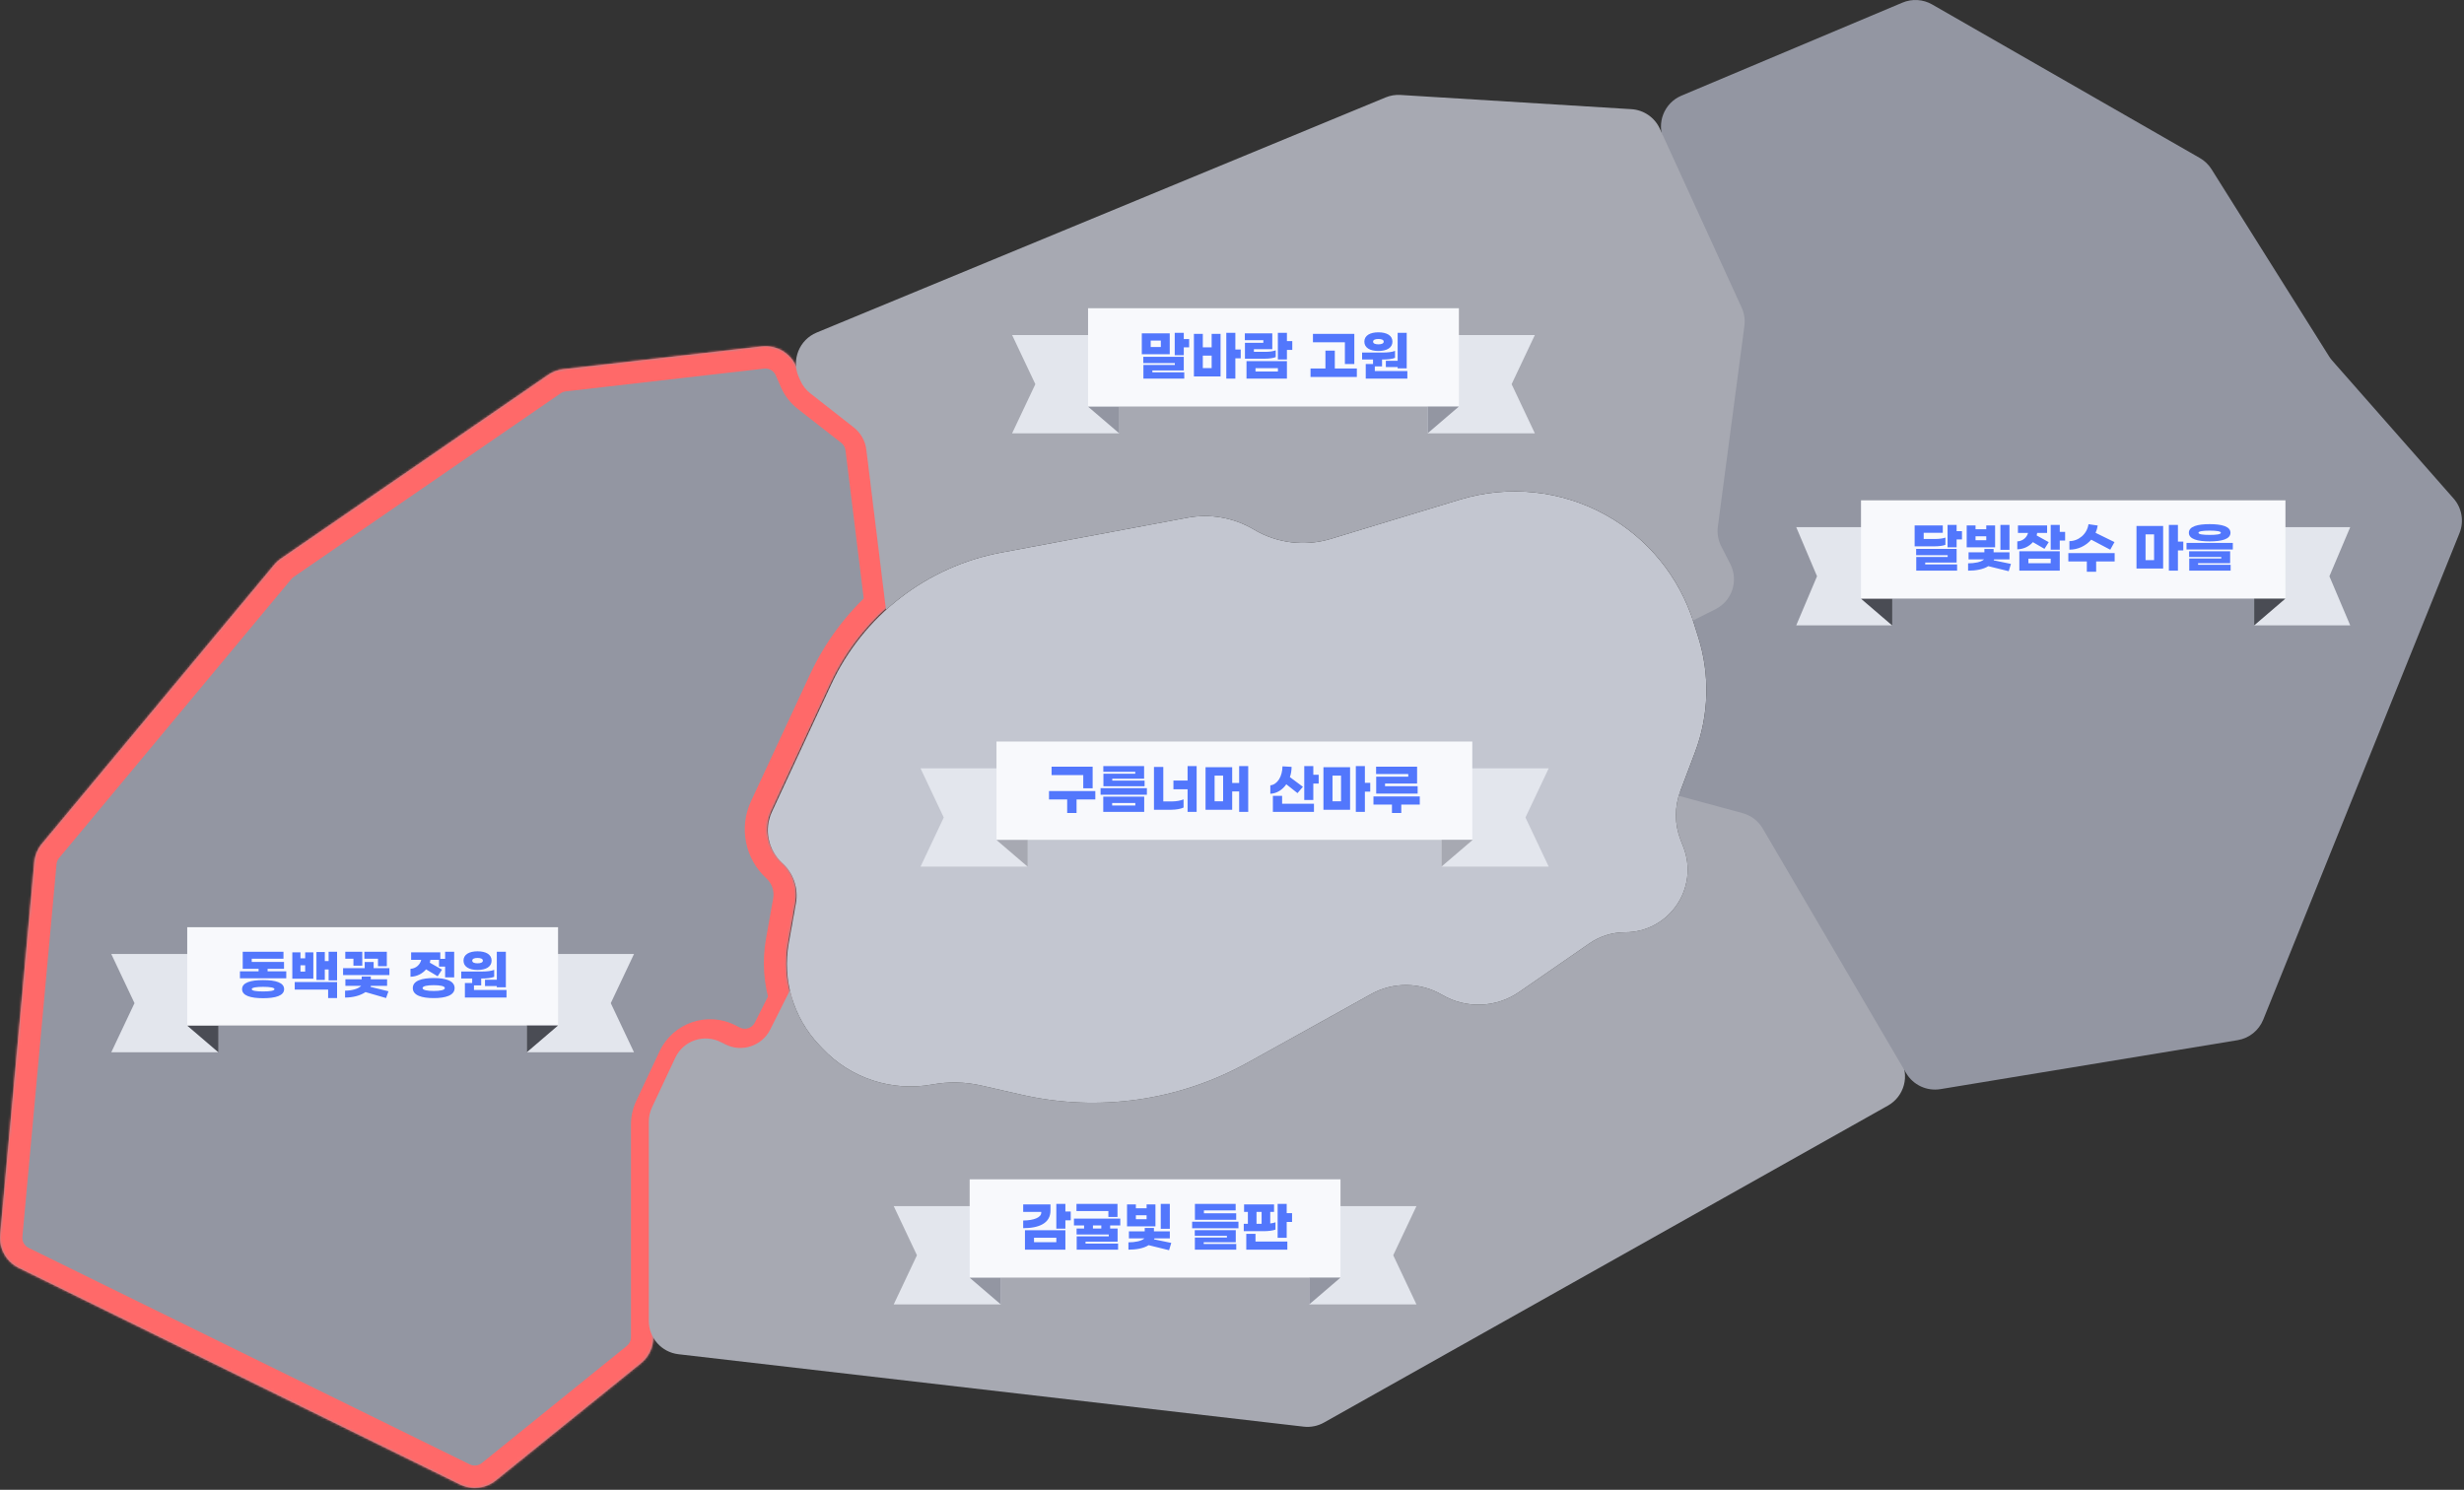 <svg width="1103" height="667" viewBox="0 0 1103 667" fill="none" xmlns="http://www.w3.org/2000/svg">
<rect x="0" y="0" width="1103" height="667" fill="#333333" stroke="none"/>
<g id="image_map grey all">
<g id="Group 2085665093">
<g id="Group 2085665088">
<g id="Exclude">
<mask id="path-1-inside-1_694_3924" fill="white">
<path fill-rule="evenodd" clip-rule="evenodd" d="M363.261 175.175L382.752 190.404C385.886 192.852 387.919 196.445 388.405 200.392L397.189 271.802C386.596 281.231 377.873 292.828 371.723 306.045L345.242 362.956C341.599 370.786 343.457 380.076 349.832 385.902C354.841 390.48 357.154 397.307 355.959 403.988L352.763 421.851C351.227 430.432 351.862 439.128 354.449 447.209L346.828 462.332C343.088 469.753 334.029 472.719 326.624 468.948L324.685 467.96C317.139 464.116 307.909 467.277 304.304 474.94L293.876 497.106C292.936 499.103 292.449 501.284 292.449 503.491V598.706C292.449 603.238 290.4 607.527 286.875 610.374L221.95 662.822C217.41 666.49 211.154 667.19 205.914 664.618L8.39 567.654C2.808 564.913 -0.505 559.013 0.063 552.82L15.354 385.982C15.632 382.958 16.82 380.089 18.763 377.755L122.744 252.842C123.622 251.787 124.641 250.858 125.772 250.08L245.341 167.833C247.363 166.443 249.695 165.569 252.132 165.29L340.944 155.098C347.485 154.348 353.75 157.95 356.393 163.98L358.758 169.376C359.755 171.652 361.303 173.645 363.261 175.175Z"/>
</mask>
<path fill-rule="evenodd" clip-rule="evenodd" d="M363.261 175.175L382.752 190.404C385.886 192.852 387.919 196.445 388.405 200.392L397.189 271.802C386.596 281.231 377.873 292.828 371.723 306.045L345.242 362.956C341.599 370.786 343.457 380.076 349.832 385.902C354.841 390.48 357.154 397.307 355.959 403.988L352.763 421.851C351.227 430.432 351.862 439.128 354.449 447.209L346.828 462.332C343.088 469.753 334.029 472.719 326.624 468.948L324.685 467.96C317.139 464.116 307.909 467.277 304.304 474.94L293.876 497.106C292.936 499.103 292.449 501.284 292.449 503.491V598.706C292.449 603.238 290.4 607.527 286.875 610.374L221.95 662.822C217.41 666.49 211.154 667.19 205.914 664.618L8.39 567.654C2.808 564.913 -0.505 559.013 0.063 552.82L15.354 385.982C15.632 382.958 16.82 380.089 18.763 377.755L122.744 252.842C123.622 251.787 124.641 250.858 125.772 250.08L245.341 167.833C247.363 166.443 249.695 165.569 252.132 165.29L340.944 155.098C347.485 154.348 353.75 157.95 356.393 163.98L358.758 169.376C359.755 171.652 361.303 173.645 363.261 175.175Z" fill="#9396A2"/>
<path d="M382.752 190.404L388.909 182.524L388.909 182.524L382.752 190.404ZM363.261 175.175L369.418 167.295L369.418 167.295L363.261 175.175ZM388.405 200.392L398.33 199.172V199.172L388.405 200.392ZM397.189 271.802L403.838 279.272L407.755 275.785L407.114 270.581L397.189 271.802ZM371.723 306.045L362.656 301.826L371.723 306.045ZM345.242 362.956L336.176 358.737L345.242 362.956ZM349.832 385.902L343.086 393.284L343.086 393.284L349.832 385.902ZM355.959 403.988L346.115 402.226V402.226L355.959 403.988ZM352.763 421.851L362.606 423.612L362.606 423.612L352.763 421.851ZM354.449 447.209L363.38 451.709L365.221 448.056L363.973 444.159L354.449 447.209ZM346.828 462.332L355.758 466.833L355.758 466.833L346.828 462.332ZM326.624 468.948L331.163 460.037L326.624 468.948ZM324.685 467.96L320.147 476.871L320.147 476.871L324.685 467.96ZM304.304 474.94L295.256 470.683V470.683L304.304 474.94ZM293.876 497.106L284.827 492.849L284.827 492.849L293.876 497.106ZM286.875 610.374L280.591 602.595H280.591L286.875 610.374ZM221.95 662.822L228.234 670.601H228.234L221.95 662.822ZM205.914 664.618L201.508 673.595H201.508L205.914 664.618ZM8.39 567.654L12.797 558.677H12.797L8.39 567.654ZM0.063 552.82L-9.895 551.907L0.063 552.82ZM15.354 385.982L5.396 385.069L15.354 385.982ZM18.763 377.755L11.078 371.357H11.078L18.763 377.755ZM122.744 252.842L130.43 259.24L130.43 259.24L122.744 252.842ZM125.772 250.08L120.105 241.841L120.105 241.841L125.772 250.08ZM245.341 167.833L251.008 176.072L251.009 176.072L245.341 167.833ZM252.132 165.29L250.992 155.355V155.355L252.132 165.29ZM340.944 155.098L342.084 165.033L340.944 155.098ZM356.393 163.98L347.234 167.994V167.994L356.393 163.98ZM358.758 169.376L367.917 165.362V165.362L358.758 169.376ZM388.909 182.524L369.418 167.295L357.104 183.055L376.596 198.284L388.909 182.524ZM398.33 199.172C397.521 192.593 394.132 186.605 388.909 182.524L376.596 198.284C377.64 199.1 378.318 200.298 378.48 201.613L398.33 199.172ZM407.114 270.581L398.33 199.172L378.48 201.613L387.264 273.023L407.114 270.581ZM390.54 264.333C378.942 274.657 369.39 287.355 362.656 301.826L380.789 310.264C386.356 298.3 394.25 287.806 403.838 279.272L390.54 264.333ZM362.656 301.826L336.176 358.737L354.309 367.175L380.789 310.264L362.656 301.826ZM336.176 358.737C330.69 370.526 333.487 384.512 343.086 393.284L356.578 378.521C353.426 375.64 352.507 371.046 354.309 367.175L336.176 358.737ZM343.086 393.284C345.563 395.548 346.706 398.923 346.115 402.226L365.802 405.749C367.602 395.691 364.12 385.413 356.578 378.521L343.086 393.284ZM346.115 402.226L342.919 420.089L362.606 423.612L365.802 405.749L346.115 402.226ZM342.919 420.089C341.092 430.298 341.848 440.646 344.926 450.258L363.973 444.159C361.876 437.61 361.362 430.565 362.606 423.612L342.919 420.089ZM355.758 466.833L363.38 451.709L345.519 442.708L337.898 457.832L355.758 466.833ZM322.086 477.858C334.426 484.144 349.525 479.2 355.758 466.833L337.898 457.832C336.651 460.305 333.631 461.294 331.163 460.037L322.086 477.858ZM320.147 476.871L322.086 477.858L331.163 460.037L329.224 459.049L320.147 476.871ZM313.353 479.197C314.555 476.643 317.631 475.589 320.147 476.871L329.224 459.049C316.647 452.643 301.264 457.912 295.256 470.683L313.353 479.197ZM302.925 501.363L313.353 479.197L295.256 470.683L284.827 492.849L302.925 501.363ZM302.449 503.491C302.449 502.755 302.611 502.029 302.925 501.363L284.827 492.849C283.261 496.178 282.449 499.812 282.449 503.491H302.449ZM302.449 598.706V503.491H282.449V598.706H302.449ZM293.159 618.153C299.034 613.407 302.449 606.259 302.449 598.706H282.449C282.449 600.216 281.766 601.646 280.591 602.595L293.159 618.153ZM228.234 670.601L293.159 618.153L280.591 602.595L215.666 655.043L228.234 670.601ZM201.508 673.595C210.24 677.882 220.667 676.714 228.234 670.601L215.666 655.043C214.153 656.265 212.068 656.499 210.321 655.642L201.508 673.595ZM3.984 576.631L201.508 673.595L210.321 655.642L12.797 558.677L3.984 576.631ZM-9.895 551.907C-10.841 562.228 -5.32 572.063 3.984 576.631L12.797 558.677C10.936 557.764 9.832 555.797 10.021 553.732L-9.895 551.907ZM5.396 385.069L-9.895 551.907L10.021 553.732L25.313 386.895L5.396 385.069ZM11.078 371.357C7.839 375.247 5.858 380.029 5.396 385.069L25.313 386.895C25.405 385.887 25.801 384.93 26.449 384.152L11.078 371.357ZM115.059 246.444L11.078 371.357L26.449 384.152L130.43 259.24L115.059 246.444ZM120.105 241.841C118.22 243.137 116.522 244.686 115.059 246.444L130.43 259.24C130.723 258.888 131.062 258.578 131.439 258.319L120.105 241.841ZM239.674 159.594L120.105 241.841L131.439 258.319L251.008 176.072L239.674 159.594ZM250.992 155.355C246.929 155.821 243.043 157.277 239.674 159.594L251.009 176.072C251.682 175.609 252.46 175.318 253.272 175.225L250.992 155.355ZM339.804 145.164L250.992 155.355L253.272 175.225L342.084 165.033L339.804 145.164ZM365.552 159.966C361.148 149.916 350.705 143.913 339.804 145.164L342.084 165.033C344.264 164.783 346.353 165.984 347.234 167.994L365.552 159.966ZM367.917 165.362L365.552 159.966L347.234 167.994L349.598 173.389L367.917 165.362ZM369.418 167.295C368.765 166.785 368.249 166.121 367.917 165.362L349.598 173.389C351.261 177.183 353.84 180.505 357.104 183.055L369.418 167.295Z" fill="#FF6969" mask="url(#path-1-inside-1_694_3924)"/>
</g>
</g>
<g id="Group 2085665087">
<path id="Rectangle 1954129071" d="M283.811 427.125H235.811V471.125H283.811L273.411 449.125L283.811 427.125Z" fill="#E3E6ED"/>
<path id="Rectangle 1954129070" d="M49.81 427.125H97.811V471.125H49.81L60.211 449.125L49.81 427.125Z" fill="#E3E6ED"/>
<rect id="Rectangle 1954129069" x="83.811" y="415.125" width="166" height="44" fill="#F8F9FC"/>
<path id="&#235;&#143;&#153;&#235;&#176;&#177;&#234;&#189;&#131; &#236;&#160;&#149;&#236;&#155;&#144;" d="M119.792 434.885H128.144V438.005H107.408V434.885H115.76V433.757H108.656V426.125H126.896V429.221H112.688V430.661H127.136V433.757H119.792V434.885ZM117.776 438.797C123.32 438.797 127.184 439.901 127.184 442.853C127.184 445.805 123.32 446.909 117.776 446.909C112.232 446.909 108.368 445.805 108.368 442.853C108.368 439.901 112.232 438.797 117.776 438.797ZM117.776 443.885C120.776 443.885 122.864 443.597 122.864 442.853C122.864 442.133 120.776 441.821 117.776 441.821C114.776 441.821 112.688 442.133 112.688 442.853C112.688 443.597 114.776 443.885 117.776 443.885ZM147.102 426.125H150.894V438.941H147.102V434.045H145.398V438.725H141.654V426.221H145.398V430.277H147.102V426.125ZM140.262 426.365V438.173H130.854V426.365H134.502V429.053H136.614V426.365H140.262ZM134.502 434.981H136.614V432.173H134.502V434.981ZM131.934 443.045V439.661H150.894V446.861H146.886V443.045H131.934ZM158.212 432.341V429.221H154.564V426.125H162.172V432.341H158.212ZM169.204 432.581V429.221H163.108V426.125H173.164V432.581H169.204ZM167.26 433.469H174.316V436.565H153.58V433.469H163.252V430.685H167.26V433.469ZM166.036 441.365L165.82 441.821L173.884 443.813L172.828 446.837L163.612 444.173C161.356 445.733 157.996 446.621 154.468 446.621V443.525C157.54 443.525 160.372 442.733 161.692 441.365H154.612V438.437H161.908V437.213H165.988V438.437H173.284V441.365H166.036ZM190.737 433.997C189.129 435.869 186.681 437.237 183.753 437.309V433.757C186.393 433.613 188.145 431.669 188.553 429.725H184.041V426.365H197.097V429.293H199.257V426.125H203.313V437.597H199.257V432.749H196.521V429.725H192.657C192.609 430.157 192.537 430.565 192.393 430.997L197.865 434.117L195.921 437.093L190.737 433.997ZM194.145 437.885C199.377 437.885 203.505 439.037 203.505 442.373C203.505 445.709 199.377 446.861 194.145 446.861C188.913 446.861 184.785 445.709 184.785 442.373C184.785 439.037 188.913 437.885 194.145 437.885ZM194.145 443.669C196.905 443.669 199.137 443.309 199.137 442.373C199.137 441.461 196.905 441.077 194.145 441.077C191.385 441.077 189.153 441.461 189.153 442.373C189.153 443.309 191.385 443.669 194.145 443.669ZM213.775 434.261C210.079 434.261 207.487 432.869 207.487 430.085C207.487 427.301 210.079 425.909 213.775 425.909C217.471 425.909 220.063 427.301 220.063 430.085C220.063 432.869 217.471 434.261 213.775 434.261ZM217.111 438.653H222.391V426.125H226.447V442.037H222.391V441.461H217.111V438.653ZM213.775 428.885C212.335 428.885 211.399 429.269 211.399 430.085C211.399 430.901 212.335 431.285 213.775 431.285C215.215 431.285 216.151 430.901 216.151 430.085C216.151 429.269 215.215 428.885 213.775 428.885ZM212.167 443.237H226.735V446.621H208.111V440.117H211.375V438.077H206.479V434.957H215.911C217.807 434.957 219.943 434.765 221.215 434.213V437.333C219.943 437.885 217.879 438.077 215.839 438.077H215.407V441.173H212.167V443.237Z" fill="#5277FC"/>
<path id="Polygon 12" d="M97.811 459.187L97.811 471.187L83.811 459.187L97.811 459.187Z" fill="#4A4C54"/>
<path id="Polygon 13" d="M235.81 459.125L235.81 471.125L249.81 459.125L235.81 459.125Z" fill="#4A4C54"/>
</g>
</g>
<g id="Group 2085665089">
<path id="Exclude_2" fill-rule="evenodd" clip-rule="evenodd" d="M686.655 324.325C681.828 318.58 673.496 317.286 667.153 321.297C673.496 317.286 681.828 318.58 686.655 324.325ZM752.067 354.534C749.523 361.477 749.6 369.113 752.291 376.008L753.533 379.191C760.702 397.561 747.154 417.39 727.436 417.39C721.74 417.39 716.18 419.126 711.497 422.367L680.05 444.123C669.79 451.221 656.346 451.727 645.581 445.42C635.794 439.685 623.707 439.546 613.79 445.053L558.522 475.745C527.739 492.84 491.728 497.966 457.397 490.141L439.205 485.994C432.036 484.36 424.611 484.203 417.38 485.532C399.298 488.857 380.764 482.779 368.162 469.393L366.589 467.721C360.095 460.823 355.673 452.411 353.603 443.421L344.801 460.927C341.064 468.362 331.989 471.333 324.578 467.549L322.69 466.585C315.137 462.728 305.892 465.894 302.289 473.571L291.862 495.79C290.926 497.784 290.44 499.96 290.44 502.163V591.408C290.44 599.024 296.148 605.432 303.714 606.308L583.583 638.734C586.725 639.098 589.902 638.459 592.66 636.909L845.127 494.992C852.441 490.881 854.96 481.57 850.718 474.332L788.979 368.988C786.992 365.598 783.755 363.123 779.962 362.095L752.067 354.534ZM383.916 383.126C385.023 380.923 386.657 379.027 388.672 377.606V377.606C386.657 379.027 385.023 380.923 383.916 383.126V383.126ZM454.56 337.197C450.418 336.258 446.072 337.12 442.601 339.568C446.072 337.12 450.418 336.258 454.56 337.197Z" fill="#A7A9B2"/>
<g id="Group 2085665038">
<path id="Rectangle 1954129071_2" d="M634.07 540H586.07V584H634.07L623.67 562L634.07 540Z" fill="#E3E6ED"/>
<path id="Rectangle 1954129070_2" d="M400.07 540H448.07V584H400.07L410.47 562L400.07 540Z" fill="#E3E6ED"/>
<rect id="Rectangle 1954129069_2" x="434.07" y="528" width="166" height="44" fill="#F8F9FC"/>
<path id="&#234;&#176;&#144;&#234;&#183;&#164;&#235;&#185;&#155; &#235;&#147;&#164;&#237;&#140;&#144;" d="M479.316 542.408V546.344H476.916V550.088H472.86V539H476.916V542.408H479.316ZM470.244 542.024C470.244 547.664 465.084 549.872 458.028 549.872V546.44C462.9 546.392 466.116 545.048 466.116 542.912V542.6H458.028V539.24H470.244V542.024ZM458.82 559.496V550.808H476.916V559.496H458.82ZM462.876 554.144V556.16H472.86V554.144H462.876ZM496.162 544.856V542.216H481.882V539H500.242V544.856H496.162ZM501.49 548.648H496.954V550.016H500.29V555.92H485.938V556.76H500.506V559.496H481.978V553.544H496.33V552.704H481.93V550.016H485.29V548.648H480.754V545.576H501.49V548.648ZM492.994 550.016V548.648H489.25V550.016H492.994ZM523.664 539V550.16H519.608V539H523.664ZM517.232 539.24V549.056H504.512V539.24H508.472V540.968H513.272V539.24H517.232ZM508.472 545.864H513.272V544.088H508.472V545.864ZM524.312 556.472L523.328 559.736L514.184 557.48C511.904 558.944 508.52 559.496 505.136 559.496V556.208C508.064 556.208 510.92 555.68 512.288 554.456H505.352V551.288H512.432V549.776H516.56V551.288H523.664V554.456H516.752C516.68 554.6 516.632 554.744 516.584 554.864L524.312 556.472ZM553.141 539V541.904H538.933V543.2H553.381V546.104H534.901V539H553.141ZM554.389 546.968V549.92H533.653V546.968H554.389ZM553.189 550.76V556.184H538.837V556.928H553.405V559.496H534.877V554.048H549.229V553.304H534.829V550.76H553.189ZM575.987 543.152H578.387V547.088H575.987V554.168H571.931V539H575.987V543.152ZM570.971 550.496C569.915 550.952 567.707 551.216 565.763 551.216H556.763V547.904H558.611V542.576H556.907V539.24H570.323V542.576H568.619V547.76C569.555 547.664 570.371 547.472 570.971 547.232V550.496ZM562.475 542.576V547.904H564.755V542.576H562.475ZM562.019 552.416V555.848H576.275V559.496H557.891V552.416H562.019Z" fill="#5277FC"/>
<path id="Polygon 12_2" d="M448.07 572.062L448.07 584.062L434.07 572.062L448.07 572.062Z" fill="#9396A2"/>
<path id="Polygon 13_2" d="M586.07 572L586.07 584L600.07 572L586.07 572Z" fill="#9396A2"/>
</g>
</g>
<g id="Group 2085665090">
<path id="Vector 37" d="M457.397 490.141L439.205 485.994C432.036 484.36 424.611 484.203 417.38 485.532C399.298 488.857 380.764 482.779 368.162 469.392L366.589 467.721C355.154 455.574 350.144 438.731 353.083 422.309L356.279 404.446C357.474 397.766 355.161 390.939 350.152 386.36C343.777 380.534 341.919 371.245 345.562 363.414L372.043 306.503C386.388 275.673 414.733 253.663 448.156 247.401L531.51 231.785C541.76 229.865 552.36 231.748 561.322 237.082C571.686 243.25 584.169 244.766 595.708 241.259L653.667 223.639C675.418 217.027 698.921 219.519 718.802 230.545C737.583 240.961 751.659 258.178 758.133 278.656L760.201 285.197C765.538 302.079 765.032 320.266 758.766 336.825L752.179 354.232C749.521 361.255 749.561 369.013 752.291 376.007L753.533 379.191C760.702 397.56 747.154 417.39 727.436 417.39C721.74 417.39 716.18 419.126 711.497 422.366L680.05 444.122C669.79 451.221 656.346 451.727 645.581 445.419C635.794 439.685 623.707 439.545 613.79 445.052L558.522 475.745C527.739 492.84 491.728 497.966 457.397 490.141Z" fill="#C3C6D0"/>
<g id="Group 2085665041">
<path id="Rectangle 1954129078" d="M693.267 344H645.267V388H693.267L682.867 366L693.267 344Z" fill="#E3E6ED"/>
<path id="Rectangle 1954129079" d="M412.07 344H460.07V388H412.07L422.47 366L412.07 344Z" fill="#E3E6ED"/>
<rect id="Rectangle 1954129080" x="446.07" y="332" width="213" height="44" fill="#F8F9FC"/>
<path id="&#234;&#181;&#172;&#235;&#166;&#132;&#235;&#132;&#136;&#235;&#168;&#184; &#236;&#130;&#176;&#235;&#167;&#136;&#235;&#163;&#168;" d="M484.918 352.936V347.008H470.734V343.24H489.118V352.936H484.918ZM490.318 354.16V357.928H481.918V363.976H477.718V357.928H469.582V354.16H490.318ZM512.156 343V348.64H497.9V349.48H512.372V352.024H493.94V346.408H508.196V345.544H493.892V343H512.156ZM513.404 352.864V355.816H492.668V352.864H513.404ZM512.204 356.656V363.496H493.868V356.656H512.204ZM497.852 360.64H508.22V359.512H497.852V360.64ZM531.618 343H535.674V363.496H531.618V353.368H525.282V349.456H531.618V343ZM520.746 358.816H524.514C526.458 358.816 528.57 358.456 529.818 357.88V361.552C528.57 362.176 526.362 362.536 524.394 362.536H516.57V343.36H520.746V358.816ZM554.704 343H558.76V363.496H554.704V354.352H551.584V362.536H539.656V343.48H551.584V350.56H554.704V343ZM547.528 358.768V347.248H543.712V358.768H547.528ZM587.901 346.864H590.301V350.8H587.901V358.168H583.845V343H587.901V346.864ZM575.805 351.136C574.101 353.584 571.605 355.24 568.653 355.384V351.616C571.893 351.232 574.029 347.608 574.101 343.096L578.181 343.336C578.181 344.92 577.917 346.48 577.413 347.92L583.245 352.264L580.821 355.096L575.805 351.136ZM573.933 356.32V359.848H588.189V363.496H569.805V356.32H573.933ZM613.387 350.488V354.424H610.987V363.496H606.931V343H610.987V350.488H613.387ZM592.435 362.536V343.48H604.363V362.536H592.435ZM596.491 347.248V358.768H600.307V347.248H596.491ZM630.4 347.728V346.552H616V343.24H634.36V350.824H620.008V352H634.6V355.312H616.048V347.728H630.4ZM635.56 356.584V360.232H627.28V363.976H623.104V360.232H614.824V356.584H635.56Z" fill="#5277FC"/>
<path id="Polygon 18" d="M460.07 376.062L460.07 388.062L446.07 376.062L460.07 376.062Z" fill="#A7A9B2"/>
<path id="Polygon 19" d="M645.266 376L645.266 388L659.267 376L645.266 376Z" fill="#A7A9B2"/>
</g>
</g>
<g id="Group 2085665092">
<path id="Exclude_3" fill-rule="evenodd" clip-rule="evenodd" d="M757.509 276.761L767.098 271.964C774.554 268.235 777.538 259.142 773.743 251.72L769.691 243.797C768.304 241.085 767.776 238.016 768.176 234.997L774.097 190.295L780.065 145.242C780.436 142.443 780.009 139.595 778.834 137.028L744.889 62.887C741.365 55.19 744.905 46.103 752.707 42.818L851.622 1.175C855.935 -0.64 860.848 -0.339 864.906 1.989L984.741 70.735C986.874 71.958 988.672 73.687 989.98 75.768L1042.6 159.55C1043.03 160.232 1043.51 160.877 1044.04 161.481L1098.33 223.179C1102.08 227.436 1103.1 233.441 1100.98 238.699L1013.13 456.509C1011.17 461.365 1006.82 464.848 1001.65 465.699L868.633 487.619C862.508 488.628 856.394 485.76 853.254 480.405L789.081 370.941C787.093 367.551 783.856 365.077 780.063 364.049L751.479 356.304C751.687 355.607 751.92 354.917 752.179 354.233L758.766 336.825C765.033 320.266 765.538 302.079 760.201 285.197L758.133 278.656C757.932 278.021 757.724 277.39 757.509 276.761Z" fill="#9396A2"/>
<g id="Group 2085665039">
<path id="Rectangle 1954129075" d="M1052.07 236H1009.07V280H1052.07L1042.75 258L1052.07 236Z" fill="#E3E6ED"/>
<path id="Rectangle 1954129076" d="M804.07 236H847.07V280H804.07L813.387 258L804.07 236Z" fill="#E3E6ED"/>
<rect id="Rectangle 1954129077" x="833.07" y="224" width="190" height="44" fill="#F8F9FC"/>
<path id="&#235;&#139;&#172;&#235;&#185;&#155;&#236;&#158;&#160;&#236;&#136;&#152; &#235;&#167;&#136;&#236;&#157;&#132;" d="M875.873 237.808H878.273V241.504H875.873V245.032H871.817V235H875.873V237.808ZM870.857 243.928C869.801 244.36 867.881 244.6 865.961 244.6H857.081V235.24H869.681V238.552H861.137V241.312H866.129C867.977 241.312 869.777 241.096 870.857 240.688V243.928ZM861.809 251.872V252.688H876.089V255.496H857.801V249.376H871.865V248.56H857.753V245.752H875.873V251.872H861.809ZM899.535 235V246.16H895.479V235H899.535ZM893.103 235.24V245.056H880.383V235.24H884.343V236.968H889.143V235.24H893.103ZM884.343 241.864H889.143V240.088H884.343V241.864ZM900.183 252.472L899.199 255.736L890.055 253.48C887.775 254.944 884.391 255.496 881.007 255.496V252.208C883.935 252.208 886.791 251.68 888.159 250.456H881.223V247.288H888.303V245.776H892.431V247.288H899.535V250.456H892.623C892.551 250.6 892.503 250.744 892.455 250.864L900.183 252.472ZM924.445 238.144V242.008H922.045V246.088H917.989V235H922.045V238.144H924.445ZM910.021 242.728C908.413 244.552 905.965 245.872 903.037 245.944V242.392C905.677 242.248 907.405 240.424 907.837 238.6H903.325V235.24H916.381V238.6H911.941C911.893 238.984 911.821 239.368 911.701 239.728L917.101 242.728L915.205 245.728L910.021 242.728ZM903.949 255.496V246.808H922.045V255.496H903.949ZM908.005 250.144V252.16H917.989V250.144H908.005ZM936.131 241.624C933.731 244.384 930.179 246.112 926.363 246.088V242.272C930.371 242.272 934.259 239.2 934.907 234.688L939.035 235.288C938.867 236.44 938.531 237.52 938.075 238.552L946.547 242.704L944.651 246.112L936.131 241.624ZM946.619 247.624V251.368H938.339V255.976H934.163V251.368H925.883V247.624H946.619ZM977.344 242.488V246.424H974.944V255.496H970.888V235H974.944V242.488H977.344ZM956.392 254.536V235.48H968.32V254.536H956.392ZM960.448 239.248V250.768H964.264V239.248H960.448ZM989.149 234.664C994.525 234.664 998.461 235.672 998.461 238.528C998.461 241.384 994.525 242.392 989.149 242.392C983.773 242.392 979.837 241.384 979.837 238.528C979.837 235.672 983.773 234.664 989.149 234.664ZM989.149 237.568C986.101 237.568 984.133 237.856 984.133 238.528C984.133 239.224 986.101 239.488 989.149 239.488C992.197 239.488 994.165 239.224 994.165 238.528C994.165 237.856 992.197 237.568 989.149 237.568ZM999.517 243.064V246.016H978.781V243.064H999.517ZM998.317 246.808V252.16H983.965V252.856H998.533V255.496H980.005V250.048H994.357V249.352H979.957V246.808H998.317Z" fill="#5277FC"/>
<path id="Polygon 16" d="M847.07 268.062L847.07 280.062L833.07 268.062L847.07 268.062Z" fill="#4A4C54"/>
<path id="Polygon 17" d="M1009.07 268L1009.07 280L1023.07 268L1009.07 268Z" fill="#4A4C54"/>
</g>
</g>
<g id="Group 2085665091">
<path id="Exclude_4" fill-rule="evenodd" clip-rule="evenodd" d="M362.731 176.11L382.194 191.368C385.319 193.818 387.345 197.406 387.829 201.348L396.62 273.06C410.89 260.066 428.658 251.055 448.154 247.402L531.508 231.786C541.759 229.865 552.358 231.749 561.32 237.083C571.684 243.251 584.167 244.767 595.706 241.259L653.665 223.64C675.416 217.027 698.919 219.519 718.8 230.545C737.32 240.816 751.264 257.7 757.856 277.802L767.921 272.761C775.369 269.031 778.351 259.945 774.562 252.527L770.497 244.568C769.113 241.859 768.586 238.794 768.985 235.778L774.906 191.029L780.872 145.929C781.242 143.132 780.816 140.288 779.643 137.723L743.011 57.614C740.708 52.578 735.819 49.221 730.292 48.88L626.91 42.508C624.637 42.367 622.361 42.747 620.257 43.617L365.578 148.893C357.815 152.102 354.2 161.06 357.562 168.759L358.239 170.308C359.233 172.584 360.777 174.578 362.731 176.11Z" fill="#A7A9B2"/>
<g id="Group 2085665040">
<path id="Rectangle 1954129072" d="M687.07 150H639.07V194H687.07L676.67 172L687.07 150Z" fill="#E3E6ED"/>
<path id="Rectangle 1954129073" d="M453.07 150H501.07V194H453.07L463.47 172L453.07 150Z" fill="#E3E6ED"/>
<rect id="Rectangle 1954129074" x="487.07" y="138" width="166" height="44" fill="#F8F9FC"/>
<path id="&#235;&#167;&#144;&#235;&#176;&#148;&#235;&#158;&#140; &#234;&#179;&#160;&#236;&#155;&#144;" d="M529.916 151.808H532.316V155.504H529.916V159.032H525.86V149H529.916V151.808ZM523.628 149.24V158.6H511.124V149.24H523.628ZM519.644 155.36V152.48H515.108V155.36H519.644ZM515.852 165.872V166.688H530.132V169.496H511.844V163.376H525.908V162.56H511.796V159.752H529.916V165.872H515.852ZM555.402 156.488V160.424H553.002V169.496H548.946V149H553.002V156.488H555.402ZM542.394 155.504V149.48H546.378V168.536H534.45V149.48H538.434V155.504H542.394ZM538.434 164.816H542.394V159.2H538.434V164.816ZM578.488 152.72V156.656H576.088V160.952H572.032V149H576.088V152.72H578.488ZM557.296 153.488H565.528V152.312H557.248V149.24H569.536V156.344H561.304V157.52H566.344C568.192 157.52 569.992 157.28 571.072 156.848V159.872C570.016 160.328 568.096 160.592 566.176 160.592H557.296V153.488ZM557.992 169.496V161.672H576.088V169.496H557.992ZM562.024 164.84V166.328H572.056V164.84H562.024ZM602.037 162.992V153.248H587.733V149.48H606.261V162.992H602.037ZM597.525 164.984H607.389V168.776H586.653V164.984H593.325V156.968H597.525V164.984ZM617.035 157.136C613.339 157.136 610.747 155.744 610.747 152.96C610.747 150.176 613.339 148.784 617.035 148.784C620.731 148.784 623.323 150.176 623.323 152.96C623.323 155.744 620.731 157.136 617.035 157.136ZM620.371 161.528H625.651V149H629.707V164.912H625.651V164.336H620.371V161.528ZM617.035 151.76C615.595 151.76 614.659 152.144 614.659 152.96C614.659 153.776 615.595 154.16 617.035 154.16C618.475 154.16 619.411 153.776 619.411 152.96C619.411 152.144 618.475 151.76 617.035 151.76ZM615.427 166.112H629.995V169.496H611.371V162.992H614.635V160.952H609.739V157.832H619.171C621.067 157.832 623.203 157.64 624.475 157.088V160.208C623.203 160.76 621.139 160.952 619.099 160.952H618.667V164.048H615.427V166.112Z" fill="#5277FC"/>
<path id="Polygon 14" d="M501.07 182.062L501.07 194.062L487.07 182.062L501.07 182.062Z" fill="#9396A2"/>
<path id="Polygon 15" d="M639.07 182.001L639.07 194.001L653.07 182L639.07 182.001Z" fill="#9396A2"/>
</g>
</g>
</g>
</svg>
